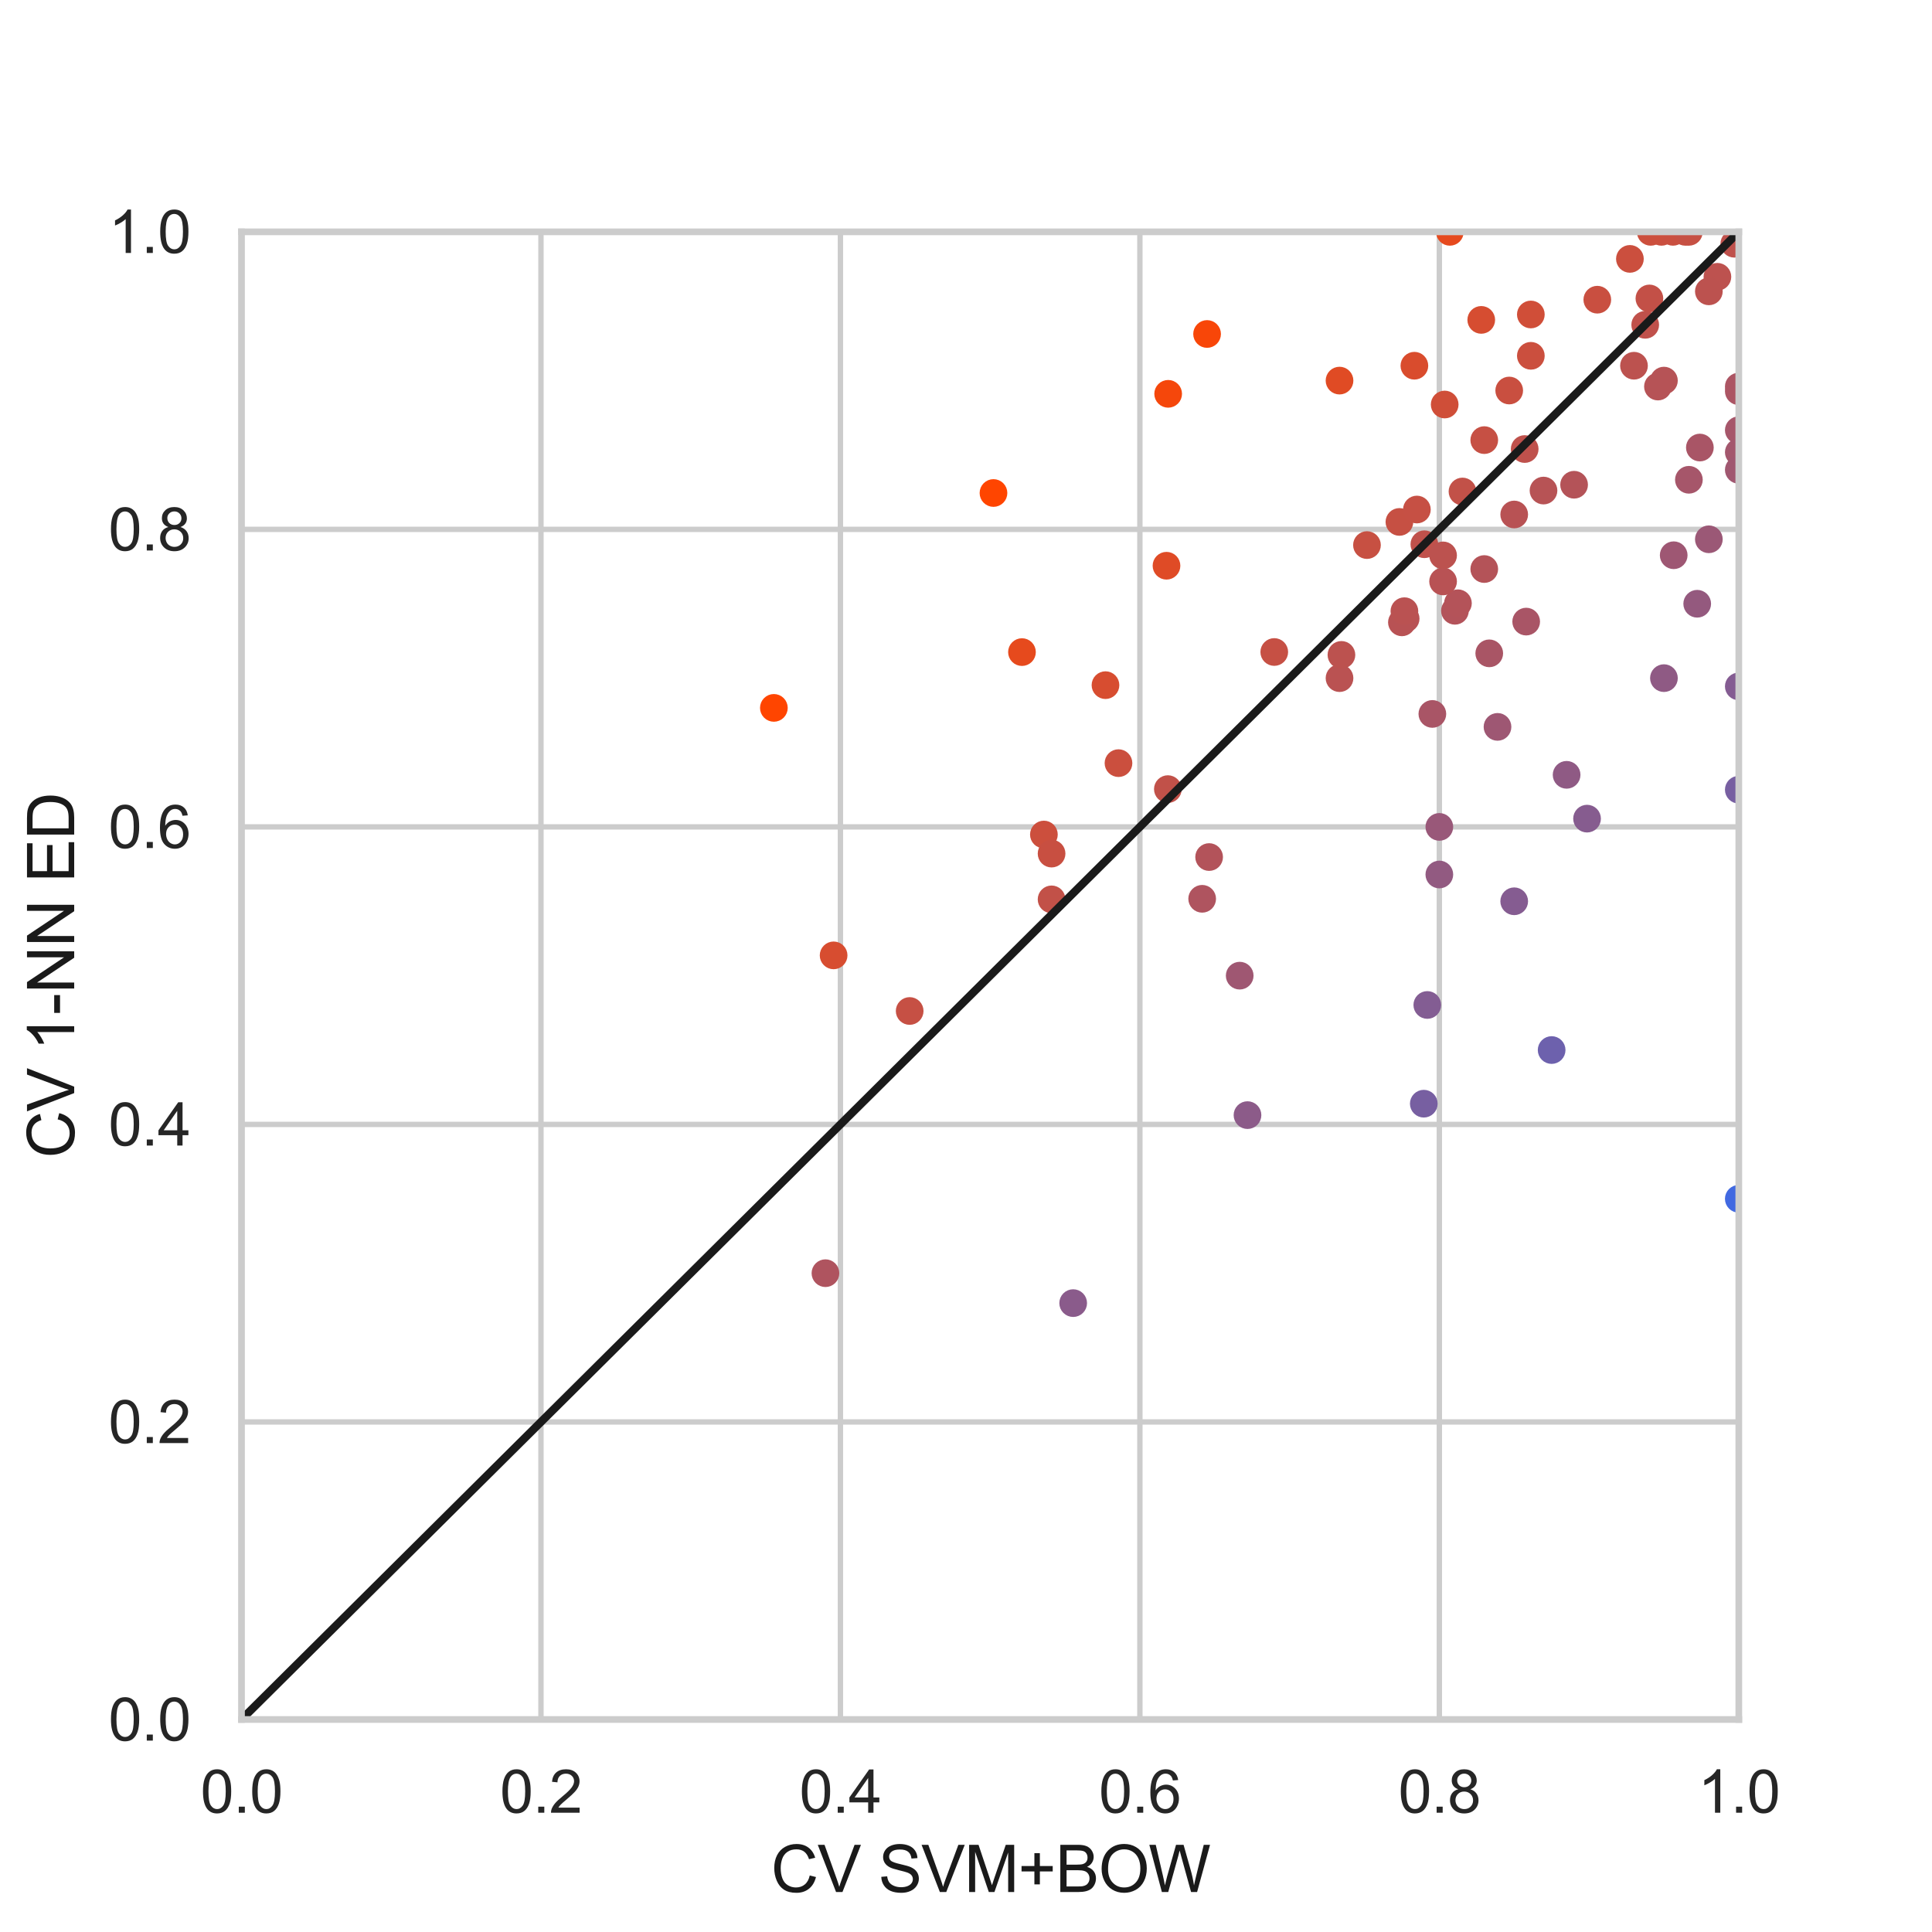 <?xml version="1.0" encoding="utf-8" standalone="no"?>
<!DOCTYPE svg PUBLIC "-//W3C//DTD SVG 1.1//EN"
  "http://www.w3.org/Graphics/SVG/1.1/DTD/svg11.dtd">
<svg height="360pt" version="1.1" viewBox="0 0 360 360" width="360pt" xmlns="http://www.w3.org/2000/svg" xmlns:xlink="http://www.w3.org/1999/xlink">
 <defs>
  <style type="text/css">*{stroke-linecap:butt;stroke-linejoin:round;}</style>
 </defs>
 <g id="figure_1">
  <g id="patch_1">
   <path d="M 0 360 
L 360 360 
L 360 0 
L 0 0 
z
" style="fill:#ffffff;"/>
  </g>
  <g id="axes_1">
   <g id="patch_2">
    <path d="M 45 320.4 
L 324 320.4 
L 324 43.2 
L 45 43.2 
z
" style="fill:#ffffff;"/>
   </g>
   <g id="matplotlib.axis_1">
    <g id="xtick_1">
     <g id="line2d_1">
      <path clip-path="url(#p5894b09ff7)" d="M 45 320.4 
L 45 43.2 
" style="fill:none;stroke:#cccccc;stroke-linecap:round;"/>
     </g>
     <g id="text_1">
      <!-- 0.0 -->
      <g style="fill:#262626;" transform="translate(37.355 337.774)scale(0.11 -0.11)">
       <defs>
        <path d="M 266 2259 
Q 266 3072 433 3567 
Q 600 4063 929 4331 
Q 1259 4600 1759 4600 
Q 2128 4600 2406 4451 
Q 2684 4303 2865 4023 
Q 3047 3744 3150 3342 
Q 3253 2941 3253 2259 
Q 3253 1453 3087 958 
Q 2922 463 2592 192 
Q 2263 -78 1759 -78 
Q 1097 -78 719 397 
Q 266 969 266 2259 
z
M 844 2259 
Q 844 1131 1108 757 
Q 1372 384 1759 384 
Q 2147 384 2411 759 
Q 2675 1134 2675 2259 
Q 2675 3391 2411 3762 
Q 2147 4134 1753 4134 
Q 1366 4134 1134 3806 
Q 844 3388 844 2259 
z
" id="ArialMT-30" transform="scale(0.016)"/>
        <path d="M 581 0 
L 581 641 
L 1222 641 
L 1222 0 
L 581 0 
z
" id="ArialMT-2e" transform="scale(0.016)"/>
       </defs>
       <use xlink:href="#ArialMT-30"/>
       <use x="55.615" xlink:href="#ArialMT-2e"/>
       <use x="83.398" xlink:href="#ArialMT-30"/>
      </g>
     </g>
    </g>
    <g id="xtick_2">
     <g id="line2d_2">
      <path clip-path="url(#p5894b09ff7)" d="M 100.8 320.4 
L 100.8 43.2 
" style="fill:none;stroke:#cccccc;stroke-linecap:round;"/>
     </g>
     <g id="text_2">
      <!-- 0.2 -->
      <g style="fill:#262626;" transform="translate(93.155 337.774)scale(0.11 -0.11)">
       <defs>
        <path d="M 3222 541 
L 3222 0 
L 194 0 
Q 188 203 259 391 
Q 375 700 629 1000 
Q 884 1300 1366 1694 
Q 2113 2306 2375 2664 
Q 2638 3022 2638 3341 
Q 2638 3675 2398 3904 
Q 2159 4134 1775 4134 
Q 1369 4134 1125 3890 
Q 881 3647 878 3216 
L 300 3275 
Q 359 3922 746 4261 
Q 1134 4600 1788 4600 
Q 2447 4600 2831 4234 
Q 3216 3869 3216 3328 
Q 3216 3053 3103 2787 
Q 2991 2522 2730 2228 
Q 2469 1934 1863 1422 
Q 1356 997 1212 845 
Q 1069 694 975 541 
L 3222 541 
z
" id="ArialMT-32" transform="scale(0.016)"/>
       </defs>
       <use xlink:href="#ArialMT-30"/>
       <use x="55.615" xlink:href="#ArialMT-2e"/>
       <use x="83.398" xlink:href="#ArialMT-32"/>
      </g>
     </g>
    </g>
    <g id="xtick_3">
     <g id="line2d_3">
      <path clip-path="url(#p5894b09ff7)" d="M 156.6 320.4 
L 156.6 43.2 
" style="fill:none;stroke:#cccccc;stroke-linecap:round;"/>
     </g>
     <g id="text_3">
      <!-- 0.4 -->
      <g style="fill:#262626;" transform="translate(148.955 337.774)scale(0.11 -0.11)">
       <defs>
        <path d="M 2069 0 
L 2069 1097 
L 81 1097 
L 81 1613 
L 2172 4581 
L 2631 4581 
L 2631 1613 
L 3250 1613 
L 3250 1097 
L 2631 1097 
L 2631 0 
L 2069 0 
z
M 2069 1613 
L 2069 3678 
L 634 1613 
L 2069 1613 
z
" id="ArialMT-34" transform="scale(0.016)"/>
       </defs>
       <use xlink:href="#ArialMT-30"/>
       <use x="55.615" xlink:href="#ArialMT-2e"/>
       <use x="83.398" xlink:href="#ArialMT-34"/>
      </g>
     </g>
    </g>
    <g id="xtick_4">
     <g id="line2d_4">
      <path clip-path="url(#p5894b09ff7)" d="M 212.4 320.4 
L 212.4 43.2 
" style="fill:none;stroke:#cccccc;stroke-linecap:round;"/>
     </g>
     <g id="text_4">
      <!-- 0.6 -->
      <g style="fill:#262626;" transform="translate(204.755 337.774)scale(0.11 -0.11)">
       <defs>
        <path d="M 3184 3459 
L 2625 3416 
Q 2550 3747 2413 3897 
Q 2184 4138 1850 4138 
Q 1581 4138 1378 3988 
Q 1113 3794 959 3422 
Q 806 3050 800 2363 
Q 1003 2672 1297 2822 
Q 1591 2972 1913 2972 
Q 2475 2972 2870 2558 
Q 3266 2144 3266 1488 
Q 3266 1056 3080 686 
Q 2894 316 2569 119 
Q 2244 -78 1831 -78 
Q 1128 -78 684 439 
Q 241 956 241 2144 
Q 241 3472 731 4075 
Q 1159 4600 1884 4600 
Q 2425 4600 2770 4297 
Q 3116 3994 3184 3459 
z
M 888 1484 
Q 888 1194 1011 928 
Q 1134 663 1356 523 
Q 1578 384 1822 384 
Q 2178 384 2434 671 
Q 2691 959 2691 1453 
Q 2691 1928 2437 2201 
Q 2184 2475 1800 2475 
Q 1419 2475 1153 2201 
Q 888 1928 888 1484 
z
" id="ArialMT-36" transform="scale(0.016)"/>
       </defs>
       <use xlink:href="#ArialMT-30"/>
       <use x="55.615" xlink:href="#ArialMT-2e"/>
       <use x="83.398" xlink:href="#ArialMT-36"/>
      </g>
     </g>
    </g>
    <g id="xtick_5">
     <g id="line2d_5">
      <path clip-path="url(#p5894b09ff7)" d="M 268.2 320.4 
L 268.2 43.2 
" style="fill:none;stroke:#cccccc;stroke-linecap:round;"/>
     </g>
     <g id="text_5">
      <!-- 0.8 -->
      <g style="fill:#262626;" transform="translate(260.555 337.774)scale(0.11 -0.11)">
       <defs>
        <path d="M 1131 2484 
Q 781 2613 612 2850 
Q 444 3088 444 3419 
Q 444 3919 803 4259 
Q 1163 4600 1759 4600 
Q 2359 4600 2725 4251 
Q 3091 3903 3091 3403 
Q 3091 3084 2923 2848 
Q 2756 2613 2416 2484 
Q 2838 2347 3058 2040 
Q 3278 1734 3278 1309 
Q 3278 722 2862 322 
Q 2447 -78 1769 -78 
Q 1091 -78 675 323 
Q 259 725 259 1325 
Q 259 1772 486 2073 
Q 713 2375 1131 2484 
z
M 1019 3438 
Q 1019 3113 1228 2906 
Q 1438 2700 1772 2700 
Q 2097 2700 2305 2904 
Q 2513 3109 2513 3406 
Q 2513 3716 2298 3927 
Q 2084 4138 1766 4138 
Q 1444 4138 1231 3931 
Q 1019 3725 1019 3438 
z
M 838 1322 
Q 838 1081 952 856 
Q 1066 631 1291 507 
Q 1516 384 1775 384 
Q 2178 384 2440 643 
Q 2703 903 2703 1303 
Q 2703 1709 2433 1975 
Q 2163 2241 1756 2241 
Q 1359 2241 1098 1978 
Q 838 1716 838 1322 
z
" id="ArialMT-38" transform="scale(0.016)"/>
       </defs>
       <use xlink:href="#ArialMT-30"/>
       <use x="55.615" xlink:href="#ArialMT-2e"/>
       <use x="83.398" xlink:href="#ArialMT-38"/>
      </g>
     </g>
    </g>
    <g id="xtick_6">
     <g id="line2d_6">
      <path clip-path="url(#p5894b09ff7)" d="M 324 320.4 
L 324 43.2 
" style="fill:none;stroke:#cccccc;stroke-linecap:round;"/>
     </g>
     <g id="text_6">
      <!-- 1.0 -->
      <g style="fill:#262626;" transform="translate(316.355 337.774)scale(0.11 -0.11)">
       <defs>
        <path d="M 2384 0 
L 1822 0 
L 1822 3584 
Q 1619 3391 1289 3197 
Q 959 3003 697 2906 
L 697 3450 
Q 1169 3672 1522 3987 
Q 1875 4303 2022 4600 
L 2384 4600 
L 2384 0 
z
" id="ArialMT-31" transform="scale(0.016)"/>
       </defs>
       <use xlink:href="#ArialMT-31"/>
       <use x="55.615" xlink:href="#ArialMT-2e"/>
       <use x="83.398" xlink:href="#ArialMT-30"/>
      </g>
     </g>
    </g>
    <g id="text_7">
     <!-- CV SVM+BOW -->
     <g style="fill:#1a1a1a;" transform="translate(143.659 352.549)scale(0.12 -0.12)">
      <defs>
       <path d="M 3763 1606 
L 4369 1453 
Q 4178 706 3683 314 
Q 3188 -78 2472 -78 
Q 1731 -78 1267 223 
Q 803 525 561 1097 
Q 319 1669 319 2325 
Q 319 3041 592 3573 
Q 866 4106 1370 4382 
Q 1875 4659 2481 4659 
Q 3169 4659 3637 4309 
Q 4106 3959 4291 3325 
L 3694 3184 
Q 3534 3684 3231 3912 
Q 2928 4141 2469 4141 
Q 1941 4141 1586 3887 
Q 1231 3634 1087 3207 
Q 944 2781 944 2328 
Q 944 1744 1114 1308 
Q 1284 872 1643 656 
Q 2003 441 2422 441 
Q 2931 441 3284 734 
Q 3638 1028 3763 1606 
z
" id="ArialMT-43" transform="scale(0.016)"/>
       <path d="M 1803 0 
L 28 4581 
L 684 4581 
L 1875 1253 
Q 2019 853 2116 503 
Q 2222 878 2363 1253 
L 3600 4581 
L 4219 4581 
L 2425 0 
L 1803 0 
z
" id="ArialMT-56" transform="scale(0.016)"/>
       <path id="ArialMT-20" transform="scale(0.016)"/>
       <path d="M 288 1472 
L 859 1522 
Q 900 1178 1048 958 
Q 1197 738 1509 602 
Q 1822 466 2213 466 
Q 2559 466 2825 569 
Q 3091 672 3220 851 
Q 3350 1031 3350 1244 
Q 3350 1459 3225 1620 
Q 3100 1781 2813 1891 
Q 2628 1963 1997 2114 
Q 1366 2266 1113 2400 
Q 784 2572 623 2826 
Q 463 3081 463 3397 
Q 463 3744 659 4045 
Q 856 4347 1234 4503 
Q 1613 4659 2075 4659 
Q 2584 4659 2973 4495 
Q 3363 4331 3572 4012 
Q 3781 3694 3797 3291 
L 3216 3247 
Q 3169 3681 2898 3903 
Q 2628 4125 2100 4125 
Q 1550 4125 1298 3923 
Q 1047 3722 1047 3438 
Q 1047 3191 1225 3031 
Q 1400 2872 2139 2705 
Q 2878 2538 3153 2413 
Q 3553 2228 3743 1945 
Q 3934 1663 3934 1294 
Q 3934 928 3725 604 
Q 3516 281 3123 101 
Q 2731 -78 2241 -78 
Q 1619 -78 1198 103 
Q 778 284 539 648 
Q 300 1013 288 1472 
z
" id="ArialMT-53" transform="scale(0.016)"/>
       <path d="M 475 0 
L 475 4581 
L 1388 4581 
L 2472 1338 
Q 2622 884 2691 659 
Q 2769 909 2934 1394 
L 4031 4581 
L 4847 4581 
L 4847 0 
L 4263 0 
L 4263 3834 
L 2931 0 
L 2384 0 
L 1059 3900 
L 1059 0 
L 475 0 
z
" id="ArialMT-4d" transform="scale(0.016)"/>
       <path d="M 1603 741 
L 1603 1997 
L 356 1997 
L 356 2522 
L 1603 2522 
L 1603 3769 
L 2134 3769 
L 2134 2522 
L 3381 2522 
L 3381 1997 
L 2134 1997 
L 2134 741 
L 1603 741 
z
" id="ArialMT-2b" transform="scale(0.016)"/>
       <path d="M 469 0 
L 469 4581 
L 2188 4581 
Q 2713 4581 3030 4442 
Q 3347 4303 3526 4014 
Q 3706 3725 3706 3409 
Q 3706 3116 3547 2856 
Q 3388 2597 3066 2438 
Q 3481 2316 3704 2022 
Q 3928 1728 3928 1328 
Q 3928 1006 3792 729 
Q 3656 453 3456 303 
Q 3256 153 2954 76 
Q 2653 0 2216 0 
L 469 0 
z
M 1075 2656 
L 2066 2656 
Q 2469 2656 2644 2709 
Q 2875 2778 2992 2937 
Q 3109 3097 3109 3338 
Q 3109 3566 3000 3739 
Q 2891 3913 2687 3977 
Q 2484 4041 1991 4041 
L 1075 4041 
L 1075 2656 
z
M 1075 541 
L 2216 541 
Q 2509 541 2628 563 
Q 2838 600 2978 687 
Q 3119 775 3209 942 
Q 3300 1109 3300 1328 
Q 3300 1584 3169 1773 
Q 3038 1963 2805 2039 
Q 2572 2116 2134 2116 
L 1075 2116 
L 1075 541 
z
" id="ArialMT-42" transform="scale(0.016)"/>
       <path d="M 309 2231 
Q 309 3372 921 4017 
Q 1534 4663 2503 4663 
Q 3138 4663 3647 4359 
Q 4156 4056 4423 3514 
Q 4691 2972 4691 2284 
Q 4691 1588 4409 1038 
Q 4128 488 3612 205 
Q 3097 -78 2500 -78 
Q 1853 -78 1343 234 
Q 834 547 571 1087 
Q 309 1628 309 2231 
z
M 934 2222 
Q 934 1394 1379 917 
Q 1825 441 2497 441 
Q 3181 441 3623 922 
Q 4066 1403 4066 2288 
Q 4066 2847 3877 3264 
Q 3688 3681 3323 3911 
Q 2959 4141 2506 4141 
Q 1863 4141 1398 3698 
Q 934 3256 934 2222 
z
" id="ArialMT-4f" transform="scale(0.016)"/>
       <path d="M 1294 0 
L 78 4581 
L 700 4581 
L 1397 1578 
Q 1509 1106 1591 641 
Q 1766 1375 1797 1488 
L 2669 4581 
L 3400 4581 
L 4056 2263 
Q 4303 1400 4413 641 
Q 4500 1075 4641 1638 
L 5359 4581 
L 5969 4581 
L 4713 0 
L 4128 0 
L 3163 3491 
Q 3041 3928 3019 4028 
Q 2947 3713 2884 3491 
L 1913 0 
L 1294 0 
z
" id="ArialMT-57" transform="scale(0.016)"/>
      </defs>
      <use xlink:href="#ArialMT-43"/>
      <use x="72.217" xlink:href="#ArialMT-56"/>
      <use x="138.916" xlink:href="#ArialMT-20"/>
      <use x="166.699" xlink:href="#ArialMT-53"/>
      <use x="233.398" xlink:href="#ArialMT-56"/>
      <use x="300.098" xlink:href="#ArialMT-4d"/>
      <use x="383.398" xlink:href="#ArialMT-2b"/>
      <use x="441.797" xlink:href="#ArialMT-42"/>
      <use x="508.496" xlink:href="#ArialMT-4f"/>
      <use x="586.279" xlink:href="#ArialMT-57"/>
     </g>
    </g>
   </g>
   <g id="matplotlib.axis_2">
    <g id="ytick_1">
     <g id="line2d_7">
      <path clip-path="url(#p5894b09ff7)" d="M 45 320.4 
L 324 320.4 
" style="fill:none;stroke:#cccccc;stroke-linecap:round;"/>
     </g>
     <g id="text_8">
      <!-- 0.0 -->
      <g style="fill:#262626;" transform="translate(20.21 324.337)scale(0.11 -0.11)">
       <use xlink:href="#ArialMT-30"/>
       <use x="55.615" xlink:href="#ArialMT-2e"/>
       <use x="83.398" xlink:href="#ArialMT-30"/>
      </g>
     </g>
    </g>
    <g id="ytick_2">
     <g id="line2d_8">
      <path clip-path="url(#p5894b09ff7)" d="M 45 264.96 
L 324 264.96 
" style="fill:none;stroke:#cccccc;stroke-linecap:round;"/>
     </g>
     <g id="text_9">
      <!-- 0.2 -->
      <g style="fill:#262626;" transform="translate(20.21 268.897)scale(0.11 -0.11)">
       <use xlink:href="#ArialMT-30"/>
       <use x="55.615" xlink:href="#ArialMT-2e"/>
       <use x="83.398" xlink:href="#ArialMT-32"/>
      </g>
     </g>
    </g>
    <g id="ytick_3">
     <g id="line2d_9">
      <path clip-path="url(#p5894b09ff7)" d="M 45 209.52 
L 324 209.52 
" style="fill:none;stroke:#cccccc;stroke-linecap:round;"/>
     </g>
     <g id="text_10">
      <!-- 0.4 -->
      <g style="fill:#262626;" transform="translate(20.21 213.457)scale(0.11 -0.11)">
       <use xlink:href="#ArialMT-30"/>
       <use x="55.615" xlink:href="#ArialMT-2e"/>
       <use x="83.398" xlink:href="#ArialMT-34"/>
      </g>
     </g>
    </g>
    <g id="ytick_4">
     <g id="line2d_10">
      <path clip-path="url(#p5894b09ff7)" d="M 45 154.08 
L 324 154.08 
" style="fill:none;stroke:#cccccc;stroke-linecap:round;"/>
     </g>
     <g id="text_11">
      <!-- 0.6 -->
      <g style="fill:#262626;" transform="translate(20.21 158.017)scale(0.11 -0.11)">
       <use xlink:href="#ArialMT-30"/>
       <use x="55.615" xlink:href="#ArialMT-2e"/>
       <use x="83.398" xlink:href="#ArialMT-36"/>
      </g>
     </g>
    </g>
    <g id="ytick_5">
     <g id="line2d_11">
      <path clip-path="url(#p5894b09ff7)" d="M 45 98.64 
L 324 98.64 
" style="fill:none;stroke:#cccccc;stroke-linecap:round;"/>
     </g>
     <g id="text_12">
      <!-- 0.8 -->
      <g style="fill:#262626;" transform="translate(20.21 102.577)scale(0.11 -0.11)">
       <use xlink:href="#ArialMT-30"/>
       <use x="55.615" xlink:href="#ArialMT-2e"/>
       <use x="83.398" xlink:href="#ArialMT-38"/>
      </g>
     </g>
    </g>
    <g id="ytick_6">
     <g id="line2d_12">
      <path clip-path="url(#p5894b09ff7)" d="M 45 43.2 
L 324 43.2 
" style="fill:none;stroke:#cccccc;stroke-linecap:round;"/>
     </g>
     <g id="text_13">
      <!-- 1.0 -->
      <g style="fill:#262626;" transform="translate(20.21 47.137)scale(0.11 -0.11)">
       <use xlink:href="#ArialMT-31"/>
       <use x="55.615" xlink:href="#ArialMT-2e"/>
       <use x="83.398" xlink:href="#ArialMT-30"/>
      </g>
     </g>
    </g>
    <g id="text_14">
     <!-- CV 1-NN ED -->
     <g style="fill:#1a1a1a;" transform="translate(13.825 215.805)rotate(-90)scale(0.12 -0.12)">
      <defs>
       <path d="M 203 1375 
L 203 1941 
L 1931 1941 
L 1931 1375 
L 203 1375 
z
" id="ArialMT-2d" transform="scale(0.016)"/>
       <path d="M 488 0 
L 488 4581 
L 1109 4581 
L 3516 984 
L 3516 4581 
L 4097 4581 
L 4097 0 
L 3475 0 
L 1069 3600 
L 1069 0 
L 488 0 
z
" id="ArialMT-4e" transform="scale(0.016)"/>
       <path d="M 506 0 
L 506 4581 
L 3819 4581 
L 3819 4041 
L 1113 4041 
L 1113 2638 
L 3647 2638 
L 3647 2100 
L 1113 2100 
L 1113 541 
L 3925 541 
L 3925 0 
L 506 0 
z
" id="ArialMT-45" transform="scale(0.016)"/>
       <path d="M 494 0 
L 494 4581 
L 2072 4581 
Q 2606 4581 2888 4516 
Q 3281 4425 3559 4188 
Q 3922 3881 4101 3404 
Q 4281 2928 4281 2316 
Q 4281 1794 4159 1391 
Q 4038 988 3847 723 
Q 3656 459 3429 307 
Q 3203 156 2883 78 
Q 2563 0 2147 0 
L 494 0 
z
M 1100 541 
L 2078 541 
Q 2531 541 2789 625 
Q 3047 709 3200 863 
Q 3416 1078 3536 1442 
Q 3656 1806 3656 2325 
Q 3656 3044 3420 3430 
Q 3184 3816 2847 3947 
Q 2603 4041 2063 4041 
L 1100 4041 
L 1100 541 
z
" id="ArialMT-44" transform="scale(0.016)"/>
      </defs>
      <use xlink:href="#ArialMT-43"/>
      <use x="72.217" xlink:href="#ArialMT-56"/>
      <use x="138.916" xlink:href="#ArialMT-20"/>
      <use x="166.699" xlink:href="#ArialMT-31"/>
      <use x="222.314" xlink:href="#ArialMT-2d"/>
      <use x="255.615" xlink:href="#ArialMT-4e"/>
      <use x="327.832" xlink:href="#ArialMT-4e"/>
      <use x="400.049" xlink:href="#ArialMT-20"/>
      <use x="427.832" xlink:href="#ArialMT-45"/>
      <use x="494.531" xlink:href="#ArialMT-44"/>
     </g>
    </g>
   </g>
   <g id="PathCollection_1">
    <defs>
     <path d="M 0 1.581 
C 0.419 1.581 0.822 1.415 1.118 1.118 
C 1.415 0.822 1.581 0.419 1.581 -0 
C 1.581 -0.419 1.415 -0.822 1.118 -1.118 
C 0.822 -1.415 0.419 -1.581 0 -1.581 
C -0.419 -1.581 -0.822 -1.415 -1.118 -1.118 
C -1.415 -0.822 -1.581 -0.419 -1.581 0 
C -1.581 0.419 -1.415 0.822 -1.118 1.118 
C -0.822 1.415 -0.419 1.581 0 1.581 
z
" id="C0_0_49d976285f"/>
    </defs>
    <g clip-path="url(#p5894b09ff7)">
     <use style="fill:#cb4f3e;stroke:#cb4f3e;stroke-width:2;" x="285.25" xlink:href="#C0_0_49d976285f" y="66.3"/>
    </g>
    <g clip-path="url(#p5894b09ff7)">
     <use style="fill:#9f5772;stroke:#9f5772;stroke-width:2;" x="231" xlink:href="#C0_0_49d976285f" y="181.8"/>
    </g>
    <g clip-path="url(#p5894b09ff7)">
     <use style="fill:#855c91;stroke:#855c91;stroke-width:2;" x="282.15" xlink:href="#C0_0_49d976285f" y="167.94"/>
    </g>
    <g clip-path="url(#p5894b09ff7)">
     <use style="fill:#8f5a84;stroke:#8f5a84;stroke-width:2;" x="310.05" xlink:href="#C0_0_49d976285f" y="126.36"/>
    </g>
    <g clip-path="url(#p5894b09ff7)">
     <use style="fill:#a6566a;stroke:#a6566a;stroke-width:2;" x="324" xlink:href="#C0_0_49d976285f" y="80.16"/>
    </g>
    <g clip-path="url(#p5894b09ff7)">
     <use style="fill:#ba5252;stroke:#ba5252;stroke-width:2;" x="249.6" xlink:href="#C0_0_49d976285f" y="126.36"/>
    </g>
    <g clip-path="url(#p5894b09ff7)">
     <use style="fill:#a6566a;stroke:#a6566a;stroke-width:2;" x="314.7" xlink:href="#C0_0_49d976285f" y="89.4"/>
    </g>
    <g clip-path="url(#p5894b09ff7)">
     <use style="fill:#c0514b;stroke:#c0514b;stroke-width:2;" x="324" xlink:href="#C0_0_49d976285f" y="43.2"/>
    </g>
    <g clip-path="url(#p5894b09ff7)">
     <use style="fill:#c15149;stroke:#c15149;stroke-width:2;" x="217.614" xlink:href="#C0_0_49d976285f" y="147.041"/>
    </g>
    <g clip-path="url(#p5894b09ff7)">
     <use style="fill:#c75042;stroke:#c75042;stroke-width:2;" x="314.036" xlink:href="#C0_0_49d976285f" y="43.2"/>
    </g>
    <g clip-path="url(#p5894b09ff7)">
     <use style="fill:#925a81;stroke:#925a81;stroke-width:2;" x="268.2" xlink:href="#C0_0_49d976285f" y="162.95"/>
    </g>
    <g clip-path="url(#p5894b09ff7)">
     <use style="fill:#cc4f3d;stroke:#cc4f3d;stroke-width:2;" x="194.515" xlink:href="#C0_0_49d976285f" y="155.502"/>
    </g>
    <g clip-path="url(#p5894b09ff7)">
     <use style="fill:#c25148;stroke:#c25148;stroke-width:2;" x="195.946" xlink:href="#C0_0_49d976285f" y="167.585"/>
    </g>
    <g clip-path="url(#p5894b09ff7)">
     <use style="fill:#c84f41;stroke:#c84f41;stroke-width:2;" x="195.946" xlink:href="#C0_0_49d976285f" y="159.055"/>
    </g>
    <g clip-path="url(#p5894b09ff7)">
     <use style="fill:#e64a1d;stroke:#e64a1d;stroke-width:2;" x="190.429" xlink:href="#C0_0_49d976285f" y="121.509"/>
    </g>
    <g clip-path="url(#p5894b09ff7)">
     <use style="fill:#c0514b;stroke:#c0514b;stroke-width:2;" x="306.562" xlink:href="#C0_0_49d976285f" y="60.525"/>
    </g>
    <g clip-path="url(#p5894b09ff7)">
     <use style="fill:#b85254;stroke:#b85254;stroke-width:2;" x="282.15" xlink:href="#C0_0_49d976285f" y="95.868"/>
    </g>
    <g clip-path="url(#p5894b09ff7)">
     <use style="fill:#c0514b;stroke:#c0514b;stroke-width:2;" x="265.41" xlink:href="#C0_0_49d976285f" y="101.412"/>
    </g>
    <g clip-path="url(#p5894b09ff7)">
     <use style="fill:#b85254;stroke:#b85254;stroke-width:2;" x="261.225" xlink:href="#C0_0_49d976285f" y="115.965"/>
    </g>
    <g clip-path="url(#p5894b09ff7)">
     <use style="fill:#b3535a;stroke:#b3535a;stroke-width:2;" x="271.106" xlink:href="#C0_0_49d976285f" y="113.812"/>
    </g>
    <g clip-path="url(#p5894b09ff7)">
     <use style="fill:#c65044;stroke:#c65044;stroke-width:2;" x="276.57" xlink:href="#C0_0_49d976285f" y="82.008"/>
    </g>
    <g clip-path="url(#p5894b09ff7)">
     <use style="fill:#b75355;stroke:#b75355;stroke-width:2;" x="287.609" xlink:href="#C0_0_49d976285f" y="91.409"/>
    </g>
    <g clip-path="url(#p5894b09ff7)">
     <use style="fill:#bc524f;stroke:#bc524f;stroke-width:2;" x="249.956" xlink:href="#C0_0_49d976285f" y="122.031"/>
    </g>
    <g clip-path="url(#p5894b09ff7)">
     <use style="fill:#b3535a;stroke:#b3535a;stroke-width:2;" x="225.303" xlink:href="#C0_0_49d976285f" y="159.699"/>
    </g>
    <g clip-path="url(#p5894b09ff7)">
     <use style="fill:#8a5b8b;stroke:#8a5b8b;stroke-width:2;" x="199.971" xlink:href="#C0_0_49d976285f" y="242.817"/>
    </g>
    <g clip-path="url(#p5894b09ff7)">
     <use style="fill:#cf4e38;stroke:#cf4e38;stroke-width:2;" x="269.196" xlink:href="#C0_0_49d976285f" y="75.375"/>
    </g>
    <g clip-path="url(#p5894b09ff7)">
     <use style="fill:#b45359;stroke:#b45359;stroke-width:2;" x="271.665" xlink:href="#C0_0_49d976285f" y="112.409"/>
    </g>
    <g clip-path="url(#p5894b09ff7)">
     <use style="fill:#a95566;stroke:#a95566;stroke-width:2;" x="266.899" xlink:href="#C0_0_49d976285f" y="133.031"/>
    </g>
    <g clip-path="url(#p5894b09ff7)">
     <use style="fill:#9e5773;stroke:#9e5773;stroke-width:2;" x="279.038" xlink:href="#C0_0_49d976285f" y="135.444"/>
    </g>
    <g clip-path="url(#p5894b09ff7)">
     <use style="fill:#9b5876;stroke:#9b5876;stroke-width:2;" x="318.42" xlink:href="#C0_0_49d976285f" y="100.488"/>
    </g>
    <g clip-path="url(#p5894b09ff7)">
     <use style="fill:#ab5564;stroke:#ab5564;stroke-width:2;" x="324" xlink:href="#C0_0_49d976285f" y="72.9"/>
    </g>
    <g clip-path="url(#p5894b09ff7)">
     <use style="fill:#bd524f;stroke:#bd524f;stroke-width:2;" x="320.014" xlink:href="#C0_0_49d976285f" y="51.577"/>
    </g>
    <g clip-path="url(#p5894b09ff7)">
     <use style="fill:#c94f40;stroke:#c94f40;stroke-width:2;" x="311.736" xlink:href="#C0_0_49d976285f" y="43.2"/>
    </g>
    <g clip-path="url(#p5894b09ff7)">
     <use style="fill:#ca4f3f;stroke:#ca4f3f;stroke-width:2;" x="309.59" xlink:href="#C0_0_49d976285f" y="43.2"/>
    </g>
    <g clip-path="url(#p5894b09ff7)">
     <use style="fill:#bc524f;stroke:#bc524f;stroke-width:2;" x="318.42" xlink:href="#C0_0_49d976285f" y="54.288"/>
    </g>
    <g clip-path="url(#p5894b09ff7)">
     <use style="fill:#c25148;stroke:#c25148;stroke-width:2;" x="272.512" xlink:href="#C0_0_49d976285f" y="91.584"/>
    </g>
    <g clip-path="url(#p5894b09ff7)">
     <use style="fill:#bf514c;stroke:#bf514c;stroke-width:2;" x="284.103" xlink:href="#C0_0_49d976285f" y="83.671"/>
    </g>
    <g clip-path="url(#p5894b09ff7)">
     <use style="fill:#c65044;stroke:#c65044;stroke-width:2;" x="169.504" xlink:href="#C0_0_49d976285f" y="188.383"/>
    </g>
    <g clip-path="url(#p5894b09ff7)">
     <use style="fill:#8c5b89;stroke:#8c5b89;stroke-width:2;" x="232.453" xlink:href="#C0_0_49d976285f" y="207.787"/>
    </g>
    <g clip-path="url(#p5894b09ff7)">
     <use style="fill:#775fa1;stroke:#775fa1;stroke-width:2;" x="324" xlink:href="#C0_0_49d976285f" y="147.15"/>
    </g>
    <g clip-path="url(#p5894b09ff7)">
     <use style="fill:#af545f;stroke:#af545f;stroke-width:2;" x="153.81" xlink:href="#C0_0_49d976285f" y="237.24"/>
    </g>
    <g clip-path="url(#p5894b09ff7)">
     <use style="fill:#c0514b;stroke:#c0514b;stroke-width:2;" x="324" xlink:href="#C0_0_49d976285f" y="43.2"/>
    </g>
    <g clip-path="url(#p5894b09ff7)">
     <use style="fill:#cc4f3d;stroke:#cc4f3d;stroke-width:2;" x="307.588" xlink:href="#C0_0_49d976285f" y="43.2"/>
    </g>
    <g clip-path="url(#p5894b09ff7)">
     <use style="fill:#d74d30;stroke:#d74d30;stroke-width:2;" x="155.332" xlink:href="#C0_0_49d976285f" y="178.02"/>
    </g>
    <g clip-path="url(#p5894b09ff7)">
     <use style="fill:#c35047;stroke:#c35047;stroke-width:2;" x="307.343" xlink:href="#C0_0_49d976285f" y="55.612"/>
    </g>
    <g clip-path="url(#p5894b09ff7)">
     <use style="fill:#865c8f;stroke:#865c8f;stroke-width:2;" x="295.723" xlink:href="#C0_0_49d976285f" y="152.542"/>
    </g>
    <g clip-path="url(#p5894b09ff7)">
     <use style="fill:#a95565;stroke:#a95565;stroke-width:2;" x="277.5" xlink:href="#C0_0_49d976285f" y="121.74"/>
    </g>
    <g clip-path="url(#p5894b09ff7)">
     <use style="fill:#cb4f3e;stroke:#cb4f3e;stroke-width:2;" x="208.414" xlink:href="#C0_0_49d976285f" y="142.2"/>
    </g>
    <g clip-path="url(#p5894b09ff7)">
     <use style="fill:#cb4f3e;stroke:#cb4f3e;stroke-width:2;" x="303.709" xlink:href="#C0_0_49d976285f" y="48.24"/>
    </g>
    <g clip-path="url(#p5894b09ff7)">
     <use style="fill:#c65043;stroke:#c65043;stroke-width:2;" x="314.7" xlink:href="#C0_0_49d976285f" y="43.2"/>
    </g>
    <g clip-path="url(#p5894b09ff7)">
     <use style="fill:#f84608;stroke:#f84608;stroke-width:2;" x="224.922" xlink:href="#C0_0_49d976285f" y="62.233"/>
    </g>
    <g clip-path="url(#p5894b09ff7)">
     <use style="fill:#b85254;stroke:#b85254;stroke-width:2;" x="268.897" xlink:href="#C0_0_49d976285f" y="108.342"/>
    </g>
    <g clip-path="url(#p5894b09ff7)">
     <use style="fill:#c65043;stroke:#c65043;stroke-width:2;" x="260.76" xlink:href="#C0_0_49d976285f" y="97.254"/>
    </g>
    <g clip-path="url(#p5894b09ff7)">
     <use style="fill:#af545f;stroke:#af545f;stroke-width:2;" x="224.007" xlink:href="#C0_0_49d976285f" y="167.478"/>
    </g>
    <g clip-path="url(#p5894b09ff7)">
     <use style="fill:#b45358;stroke:#b45358;stroke-width:2;" x="293.31" xlink:href="#C0_0_49d976285f" y="90.324"/>
    </g>
    <g clip-path="url(#p5894b09ff7)">
     <use style="fill:#b65356;stroke:#b65356;stroke-width:2;" x="308.934" xlink:href="#C0_0_49d976285f" y="72.029"/>
    </g>
    <g clip-path="url(#p5894b09ff7)">
     <use style="fill:#ff4500;stroke:#ff4500;stroke-width:2;" x="185.12" xlink:href="#C0_0_49d976285f" y="91.864"/>
    </g>
    <g clip-path="url(#p5894b09ff7)">
     <use style="fill:#f5470b;stroke:#f5470b;stroke-width:2;" x="217.67" xlink:href="#C0_0_49d976285f" y="73.384"/>
    </g>
    <g clip-path="url(#p5894b09ff7)">
     <use style="fill:#e04b24;stroke:#e04b24;stroke-width:2;" x="249.6" xlink:href="#C0_0_49d976285f" y="70.92"/>
    </g>
    <g clip-path="url(#p5894b09ff7)">
     <use style="fill:#8f5a84;stroke:#8f5a84;stroke-width:2;" x="291.915" xlink:href="#C0_0_49d976285f" y="144.378"/>
    </g>
    <g clip-path="url(#p5894b09ff7)">
     <use style="fill:#c75042;stroke:#c75042;stroke-width:2;" x="254.715" xlink:href="#C0_0_49d976285f" y="101.566"/>
    </g>
    <g clip-path="url(#p5894b09ff7)">
     <use style="fill:#d04e38;stroke:#d04e38;stroke-width:2;" x="285.25" xlink:href="#C0_0_49d976285f" y="58.6"/>
    </g>
    <g clip-path="url(#p5894b09ff7)">
     <use style="fill:#bc524f;stroke:#bc524f;stroke-width:2;" x="268.897" xlink:href="#C0_0_49d976285f" y="103.491"/>
    </g>
    <g clip-path="url(#p5894b09ff7)">
     <use style="fill:#c65044;stroke:#c65044;stroke-width:2;" x="264.015" xlink:href="#C0_0_49d976285f" y="94.944"/>
    </g>
    <g clip-path="url(#p5894b09ff7)">
     <use style="fill:#b85254;stroke:#b85254;stroke-width:2;" x="261.923" xlink:href="#C0_0_49d976285f" y="115.272"/>
    </g>
    <g clip-path="url(#p5894b09ff7)">
     <use style="fill:#835d93;stroke:#835d93;stroke-width:2;" x="265.958" xlink:href="#C0_0_49d976285f" y="187.261"/>
    </g>
    <g clip-path="url(#p5894b09ff7)">
     <use style="fill:#995879;stroke:#995879;stroke-width:2;" x="268.2" xlink:href="#C0_0_49d976285f" y="154.08"/>
    </g>
    <g clip-path="url(#p5894b09ff7)">
     <use style="fill:#d94c2d;stroke:#d94c2d;stroke-width:2;" x="263.55" xlink:href="#C0_0_49d976285f" y="68.148"/>
    </g>
    <g clip-path="url(#p5894b09ff7)">
     <use style="fill:#ff4500;stroke:#ff4500;stroke-width:2;" x="144.2" xlink:href="#C0_0_49d976285f" y="131.904"/>
    </g>
    <g clip-path="url(#p5894b09ff7)">
     <use style="fill:#df4b26;stroke:#df4b26;stroke-width:2;" x="217.36" xlink:href="#C0_0_49d976285f" y="105.416"/>
    </g>
    <g clip-path="url(#p5894b09ff7)">
     <use style="fill:#4169e1;stroke:#4169e1;stroke-width:2;" x="324" xlink:href="#C0_0_49d976285f" y="223.38"/>
    </g>
    <g clip-path="url(#p5894b09ff7)">
     <use style="fill:#ba5252;stroke:#ba5252;stroke-width:2;" x="261.69" xlink:href="#C0_0_49d976285f" y="113.886"/>
    </g>
    <g clip-path="url(#p5894b09ff7)">
     <use style="fill:#775fa1;stroke:#775fa1;stroke-width:2;" x="265.303" xlink:href="#C0_0_49d976285f" y="205.656"/>
    </g>
    <g clip-path="url(#p5894b09ff7)">
     <use style="fill:#c94f40;stroke:#c94f40;stroke-width:2;" x="281.22" xlink:href="#C0_0_49d976285f" y="72.768"/>
    </g>
    <g clip-path="url(#p5894b09ff7)">
     <use style="fill:#b65356;stroke:#b65356;stroke-width:2;" x="310.05" xlink:href="#C0_0_49d976285f" y="70.92"/>
    </g>
    <g clip-path="url(#p5894b09ff7)">
     <use style="fill:#a3576d;stroke:#a3576d;stroke-width:2;" x="324" xlink:href="#C0_0_49d976285f" y="84.267"/>
    </g>
    <g clip-path="url(#p5894b09ff7)">
     <use style="fill:#a95566;stroke:#a95566;stroke-width:2;" x="316.746" xlink:href="#C0_0_49d976285f" y="83.394"/>
    </g>
    <g clip-path="url(#p5894b09ff7)">
     <use style="fill:#c94f40;stroke:#c94f40;stroke-width:2;" x="297.634" xlink:href="#C0_0_49d976285f" y="55.843"/>
    </g>
    <g clip-path="url(#p5894b09ff7)">
     <use style="fill:#a95566;stroke:#a95566;stroke-width:2;" x="284.382" xlink:href="#C0_0_49d976285f" y="115.826"/>
    </g>
    <g clip-path="url(#p5894b09ff7)">
     <use style="fill:#bc524f;stroke:#bc524f;stroke-width:2;" x="304.47" xlink:href="#C0_0_49d976285f" y="68.148"/>
    </g>
    <g clip-path="url(#p5894b09ff7)">
     <use style="fill:#6d61ad;stroke:#6d61ad;stroke-width:2;" x="289.125" xlink:href="#C0_0_49d976285f" y="195.66"/>
    </g>
    <g clip-path="url(#p5894b09ff7)">
     <use style="fill:#94597e;stroke:#94597e;stroke-width:2;" x="316.25" xlink:href="#C0_0_49d976285f" y="112.5"/>
    </g>
    <g clip-path="url(#p5894b09ff7)">
     <use style="fill:#a05770;stroke:#a05770;stroke-width:2;" x="324" xlink:href="#C0_0_49d976285f" y="87.552"/>
    </g>
    <g clip-path="url(#p5894b09ff7)">
     <use style="fill:#9e5773;stroke:#9e5773;stroke-width:2;" x="311.87" xlink:href="#C0_0_49d976285f" y="103.461"/>
    </g>
    <g clip-path="url(#p5894b09ff7)">
     <use style="fill:#ac5563;stroke:#ac5563;stroke-width:2;" x="324" xlink:href="#C0_0_49d976285f" y="72.029"/>
    </g>
    <g clip-path="url(#p5894b09ff7)">
     <use style="fill:#845c92;stroke:#845c92;stroke-width:2;" x="324" xlink:href="#C0_0_49d976285f" y="127.9"/>
    </g>
    <g clip-path="url(#p5894b09ff7)">
     <use style="fill:#d64d31;stroke:#d64d31;stroke-width:2;" x="276.009" xlink:href="#C0_0_49d976285f" y="59.607"/>
    </g>
    <g clip-path="url(#p5894b09ff7)">
     <use style="fill:#c65044;stroke:#c65044;stroke-width:2;" x="237.44" xlink:href="#C0_0_49d976285f" y="121.491"/>
    </g>
    <g clip-path="url(#p5894b09ff7)">
     <use style="fill:#d74d30;stroke:#d74d30;stroke-width:2;" x="205.991" xlink:href="#C0_0_49d976285f" y="127.668"/>
    </g>
    <g clip-path="url(#p5894b09ff7)">
     <use style="fill:#bf514c;stroke:#bf514c;stroke-width:2;" x="323.163" xlink:href="#C0_0_49d976285f" y="45.418"/>
    </g>
    <g clip-path="url(#p5894b09ff7)">
     <use style="fill:#e64a1e;stroke:#e64a1e;stroke-width:2;" x="270.158" xlink:href="#C0_0_49d976285f" y="43.2"/>
    </g>
    <g clip-path="url(#p5894b09ff7)">
     <use style="fill:#b45358;stroke:#b45358;stroke-width:2;" x="276.57" xlink:href="#C0_0_49d976285f" y="106.032"/>
    </g>
   </g>
   <g id="line2d_13">
    <path clip-path="url(#p5894b09ff7)" d="M 45 320.4 
L 324 43.2 
" style="fill:none;stroke:#1a1a1a;stroke-linecap:round;stroke-width:1.5;"/>
   </g>
   <g id="patch_3">
    <path d="M 45 320.4 
L 45 43.2 
" style="fill:none;stroke:#cccccc;stroke-linecap:square;stroke-linejoin:miter;stroke-width:1.25;"/>
   </g>
   <g id="patch_4">
    <path d="M 324 320.4 
L 324 43.2 
" style="fill:none;stroke:#cccccc;stroke-linecap:square;stroke-linejoin:miter;stroke-width:1.25;"/>
   </g>
   <g id="patch_5">
    <path d="M 45 320.4 
L 324 320.4 
" style="fill:none;stroke:#cccccc;stroke-linecap:square;stroke-linejoin:miter;stroke-width:1.25;"/>
   </g>
   <g id="patch_6">
    <path d="M 45 43.2 
L 324 43.2 
" style="fill:none;stroke:#cccccc;stroke-linecap:square;stroke-linejoin:miter;stroke-width:1.25;"/>
   </g>
  </g>
 </g>
 <defs>
  <clipPath id="p5894b09ff7">
   <rect height="277.2" width="279" x="45" y="43.2"/>
  </clipPath>
 </defs>
</svg>
